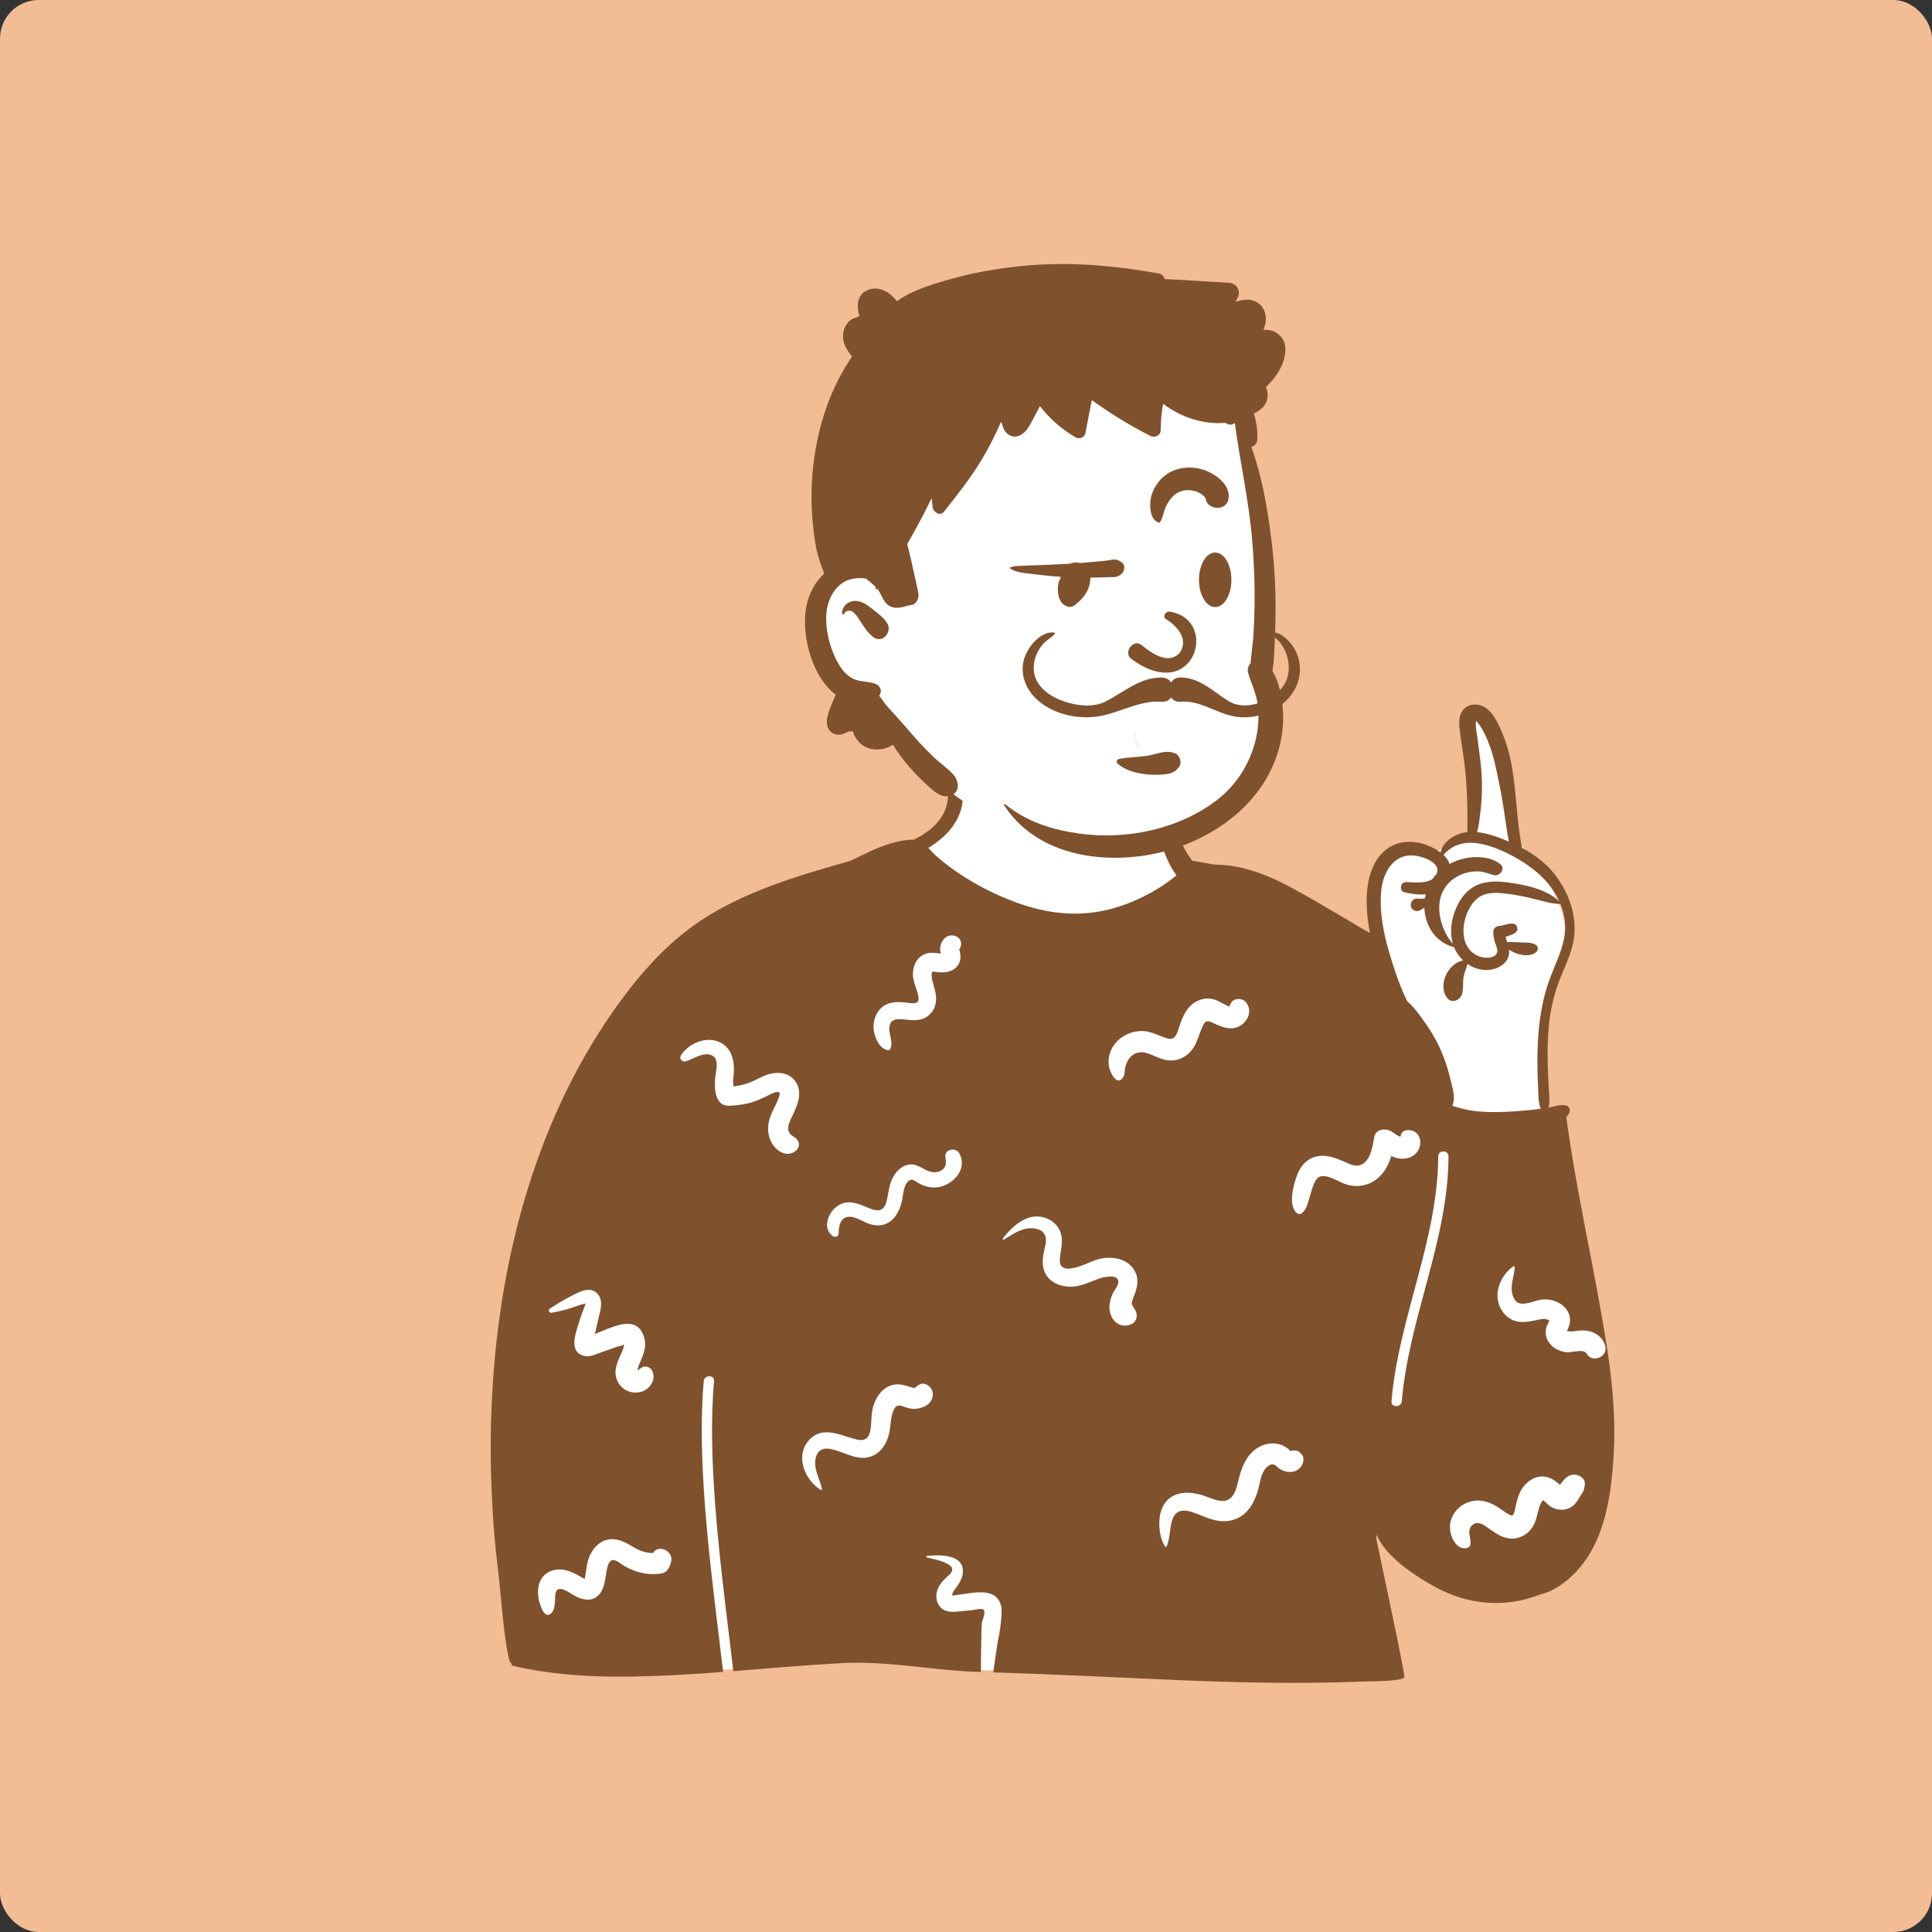 <?xml version="1.0" standalone="no"?>
<svg viewBox="-350 -150 1500 1500" style="width: 585px; height: 585px; justify-content: center; align-self: center; transform: scale(1, 1);" xmlns="http://www.w3.org/2000/svg"><rect x="-350" y="-150" width="1500" height="1500" fill="#333333" stroke="none"/><rect x="-350" y="-150" width="100%" height="100%" fill="#f2bc94" rx="30"></rect><g transform="rotate(0 467.174 610.793)"><g transform="translate(0 459)"><path d="M784.259 98.118C773.942 69.701 781.692 33.723 760.426 10.209C754.136 6.386 750.8 8.513 748.211 15.179C746.648 23.951 742.986 54.154 756.156 54.14C757.813 73.003 756.777 92.003 752.721 110.515C743.001 108.956 735.915 113.951 728.825 117.666C723.538 120.436 718.249 122.494 711.864 120.593C685.505 115.947 677.993 143.627 677.673 166.221C677.286 177.245 676.25 202.943 671.394 213.64C649.416 168.123 603.258 147.4 559.277 137.168C552.383 135.261 546.5 132.655 542.078 128.201C505.022 113.57 522.824 65.634 505.776 38.084C479.092 5.332 447.046 -4.092 406.674 1.521C371.351 5.427 347.34 41.308 349.518 75.177C350.171 82.088 346.023 89.357 343.583 96.469C319.201 125.644 281.262 138.697 248.631 156.326C139.794 209.52 102.076 250.171 59.781 363.361C39.995 405.948 16.316 447.28 8.452 494.183C-0.789 549.453 -0.818 606.031 2.399 661.845C-3.607 662.566 2.929 705.472 8.197 720.335C10.002 725.429 14.327 729.102 19.716 729.017C30.556 734.286 56.007 755.517 67.345 754.813C103.978 752.557 139.586 756.046 174.88 754.242C213.063 752.29 250.878 745.167 289.225 746.091C356.096 747.702 308.22 751.672 377.405 754.813C421.08 756.827 580.418 732.974 623.969 736.868C659.393 744.32 675.554 731.757 670.15 694.75C668.152 680.564 661.772 649.017 682.76 647.677C692.688 648.829 700.906 658.75 708.345 664.547C774.043 713.46 841.16 678.24 846.449 597.83C856.406 530.388 870.367 514.455 840.018 447.107C743.999 196.392 888.663 230.455 790.989 113.023C783.362 119.664 785.301 101.939 784.259 98.118Z" transform="translate(38.981 -67)" fill="#FFFFFF" stroke="none"></path><path d="M774.431 4.041C769.321 -0.538 760.991 -1.819 755.751 3.331C750.762 8.23 751.811 15.953 752.693 22.452C752.746 22.84 752.798 23.225 752.848 23.604L753.285 27.014C754.341 34.945 755.762 42.818 756.581 50.781C757.561 60.401 758.021 69.851 758.221 79.501C758.331 84.591 758.371 89.691 758.271 94.791L758.256 95.66C758.24 96.81 758.247 97.927 758.311 99.031C756.131 99.261 753.981 99.731 751.881 100.472C745.401 102.751 738.952 107.911 737.421 114.791C734.261 112.401 730.561 110.611 727.161 109.261C719.791 106.341 711.011 105.531 703.421 108.161C687.371 113.712 681.311 130.751 680.281 146.331C679.601 156.661 680.611 167.081 682.681 177.302C680.911 176.341 679.141 175.441 677.561 174.511L656.108 161.856C645.131 155.383 634.122 148.92 622.921 142.841C603.971 132.561 583.801 124.331 562.381 124.341C562.381 124.341 544.661 121.311 544.661 121.151C542.341 118.181 540.271 115.031 538.471 111.712C533.751 102.991 532.061 93.351 528.011 84.431C526.541 81.171 522.331 82.751 521.271 85.311C516.961 95.701 520.452 109.031 524.671 118.871C526.771 123.761 529.271 128.371 532.401 132.651C529.091 135.382 525.641 137.931 522.041 140.311C510.251 148.111 497.421 154.141 483.831 158.052C457.841 165.531 432.731 162.761 407.601 153.511C386.181 145.632 364.751 133.661 347.811 119.241C344.981 116.841 342.361 114.261 339.911 111.481L339.836 111.397L339.761 111.321C355.452 101.811 367.761 87.641 366.661 67.661C366.241 60.151 354.441 60.141 354.941 67.661C356.161 85.962 343.571 97.371 328.581 104.921C319.325 104.817 309.364 107.852 300.815 111.281L299.511 111.811C293.611 114.241 287.941 117.231 282.181 119.962L281.254 120.405C280.637 120.702 280.024 121.005 279.411 121.311C263.211 125.931 247.011 130.561 231.061 135.972C206.931 144.151 183.151 154.222 161.951 168.521C140.341 183.091 122.331 201.931 106.511 222.521C41.071 307.701 9.891 414.781 2.061 520.771C-0.399 554.001 -0.619 587.311 1.201 620.581C2.101 637.212 3.351 653.931 5.531 670.462L5.673 671.575C7.796 688.59 10.176 727.908 14.861 743.351C15.031 743.911 15.631 744.041 16.031 743.811C15.771 744.841 16.191 746.081 17.431 746.371C57.645 755.796 100.059 755.673 141.151 753.62L144.231 753.462C156.307 752.828 168.369 751.996 180.426 751.081C179.345 741.759 178.155 731.975 176.926 721.856C169.308 659.179 160.128 583.645 165.387 525.344C165.846 520.249 173.849 520.218 173.387 525.344C168.118 583.749 177.34 659.555 184.964 722.233C185.889 729.829 186.789 737.233 187.638 744.39L188.353 750.47C216.676 748.245 244.975 745.683 273.351 744.201C294.054 743.12 314.759 745.333 335.465 747.547C350.481 749.152 365.497 750.758 380.512 751.106C380.559 748.935 380.837 716.071 381.302 712.935L381.331 712.78C381.437 712.352 381.636 711.753 381.866 711.055C382.805 708.215 384.282 703.744 382.358 702.554C381.093 701.772 377.537 702.422 375.068 702.874C374.235 703.026 373.525 703.156 373.07 703.2L365.789 703.913C364.576 704.031 363.362 704.147 362.149 704.261L361.836 704.289C356.322 704.769 350.816 704.154 347.712 698.891C345.021 694.328 345.639 688.415 348.359 684.032C349.772 681.755 351.675 679.758 353.59 677.903C355.327 676.221 358.17 674.253 358.332 671.583C358.617 666.885 346.002 663.777 340.323 662.558L338.557 662.19C337.83 662.042 338.088 661.056 338.719 660.994C347.671 660.111 365.888 659.391 366.584 672.14C366.87 677.358 364.251 681.566 361.357 685.616L360.82 686.362C360.77 686.429 360.708 686.511 360.638 686.604C359.764 687.761 357.513 690.739 358.572 691.842C358.532 691.8 362.775 691.177 364.518 690.936L366.787 690.639C367.477 690.545 368.186 690.443 368.909 690.34C379.472 688.827 393.087 686.878 396.267 699.9C397.586 705.302 395.08 721.586 393.781 726.821L393.77 726.869C393.472 728.271 390.802 746.578 390.254 750.696L390.159 751.462C435.993 752.798 485.816 755.403 531.601 757.341L535.328 757.497C582.538 759.449 629.804 760.5 677.041 758.531L677.129 758.528C677.505 758.516 678.248 758.506 679.265 758.492C686.811 758.393 709.445 758.095 709.341 755.041C709.122 748.619 692.65 672.118 688.328 651.418L687.751 648.632C687.557 647.689 687.61 646.721 687.662 645.75C687.688 645.275 687.714 644.802 687.711 644.331C690.452 650.701 694.921 656.531 699.551 661.111C709.081 670.531 720.721 678.121 732.391 684.632C758.341 699.121 787.441 701.811 814.961 690.851C820.271 689.671 825.16 687.311 829.721 684.291C839.681 677.701 847.901 668.552 853.881 658.241C866.678 636.217 870.31 608.465 871.788 583.281L871.941 580.561C873.391 553.132 870.821 525.962 866.601 498.871C857.291 439.161 843.141 380.222 835.041 320.321C835.971 319.401 836.741 318.321 837.321 317.031C838.651 314.071 837.021 311.451 833.881 311.041C830.767 310.632 828.03 311.338 825.165 312.078C824.323 312.296 823.469 312.516 822.591 312.712C822.141 312.811 821.691 312.901 821.231 312.972L821.376 312.417C822.285 308.692 821.971 304.779 821.661 300.922C821.57 299.788 821.48 298.659 821.421 297.541C821.131 292.052 820.841 286.561 820.681 281.061C820.381 270.441 820.521 259.802 821.561 249.222C822.621 238.441 824.831 227.831 828.441 217.621C831.821 208.031 836.561 198.951 839.351 189.151C844.751 170.212 839.641 151.601 828.871 135.621C821.782 125.101 811.771 117.281 800.681 111.291C794.621 81.651 797.411 50.632 785.431 22.302C782.761 16.001 779.631 8.691 774.431 4.041ZM764.91 13.002L764.941 12.861C765.321 12.972 765.651 13.212 765.931 13.581C767.211 15.191 768.341 16.701 769.391 18.501C777.259 32.029 780.116 47.249 783.16 62.371L783.711 65.091C786.511 78.761 787.891 92.671 790.471 106.382C788.411 105.501 786.341 104.671 784.261 103.882C778.461 101.701 772.081 99.651 765.702 99.041C767.361 94.001 767.741 88.241 768.381 83.331L768.542 82.047C769.63 73.037 769.817 63.65 769.331 54.601C768.831 45.191 767.301 35.841 766.141 26.501L766.066 25.919C765.937 24.96 765.779 23.971 765.619 22.965C765.093 19.667 764.539 16.198 764.891 13.081C764.897 13.055 764.904 13.028 764.91 13.002ZM760.702 107.341C752.952 107.341 745.631 109.871 739.771 116.761C741.861 118.751 743.531 121.061 744.452 123.771C747.321 122.201 750.361 120.972 753.471 120.101C762.961 117.451 775.941 117.491 783.921 124.001C788.101 127.401 783.511 133.501 779.011 132.451C774.981 131.511 771.481 129.771 767.251 129.571C763.581 129.391 759.981 129.871 756.461 130.931C751.091 132.552 746.211 135.621 742.621 139.851C741.421 141.271 740.371 142.811 739.491 144.472C732.791 157.191 737.841 175.431 747.091 185.901C743.461 173.841 747.081 159.621 754.311 149.632C763.015 137.604 776.034 136.241 789.749 138.118L790.202 138.181C803.471 140.052 819.901 143.321 829.821 153.071C828.831 150.821 827.691 148.641 826.41 146.531C818.891 134.151 806.421 124.491 793.481 117.601C791.311 116.431 789.121 115.351 786.941 114.351C778.651 110.541 769.411 107.341 760.702 107.341ZM691.271 145.621C692.481 130.531 700.961 114.861 718.481 117.431C724.351 118.291 737.381 122.811 734.631 130.731C734.521 131.052 734.401 131.361 734.261 131.651C733.181 132.811 732.181 134.041 731.281 135.341C726.687 138.738 719.112 138.307 713.291 137.976C712.63 137.939 711.991 137.902 711.382 137.873L710.651 137.841C706.101 137.671 705.051 144.861 709.571 145.851C714.821 147.011 720.501 147.901 725.931 147.281C725.671 148.321 725.461 149.371 725.301 150.421C725.051 150.472 724.811 150.521 724.561 150.561C722.751 150.861 720.921 150.851 719.101 150.701C715.911 150.462 713.641 153.991 714.421 156.851C715.271 159.921 718.801 161.222 721.551 159.741C722.702 159.132 723.801 158.451 724.861 157.691C725.341 171.361 733.161 184.382 747.531 188.311C747.671 188.351 747.801 188.341 747.911 188.291C749.461 192.231 751.921 195.802 754.991 198.691C750.571 199.281 746.231 203.021 743.841 206.281C739.351 212.441 737.761 222.071 742.871 228.151C746.361 232.311 752.391 229.472 753.952 225.231C754.858 222.782 754.899 219.985 754.94 217.191C754.97 215.183 754.999 213.176 755.351 211.302C755.991 207.891 757.471 204.731 758.391 201.441C762.901 204.561 768.301 206.341 773.952 206.101C780.311 205.831 787.421 202.712 789.901 196.451C790.741 194.341 790.861 192.331 790.611 190.361C796.351 194.241 805.681 196.481 811.191 192.661C813.291 191.201 813.741 187.791 811.191 186.431C808.428 184.956 805.945 184.803 803.097 184.775L801.091 184.761C799.691 184.746 798.297 184.653 796.905 184.559C794.646 184.407 792.391 184.256 790.121 184.441C789.791 184.472 789.481 184.561 789.202 184.701C788.731 183.241 788.251 181.771 787.911 180.271C790.391 179.722 792.771 178.821 795.051 177.472C796.181 176.791 797.251 175.321 797.081 173.921C796.44 168.618 791.413 169.935 787.076 171.072C785.525 171.478 784.063 171.861 782.921 171.911L782.702 171.925C780.315 172.123 778.439 173.976 778.391 176.431C778.331 179.231 778.861 181.871 779.671 184.552C779.826 185.058 780.039 185.629 780.265 186.236C781.046 188.328 781.99 190.857 781.301 192.701C779.321 197.921 770.531 196.911 766.681 195.261C754.264 189.959 753.343 175.006 757.359 163.802L757.611 163.121C759.871 157.212 763.621 151.052 769.571 148.281C775.069 145.73 781.552 146.055 787.503 146.723L789.021 146.901C796.161 147.761 803.311 149.212 810.291 150.981C816.871 152.641 823.321 154.611 830.131 154.861C830.282 154.871 830.41 154.811 830.511 154.731C832.681 160.081 833.961 165.741 834.151 171.561C834.452 180.722 831.681 189.351 828.321 197.751C824.921 206.251 821.241 214.561 818.831 223.411C816.441 232.141 814.91 241.132 813.931 250.121C812.801 260.391 812.521 270.741 812.651 281.061C812.721 286.561 812.891 292.052 813.171 297.541L813.196 298.089C813.234 298.966 813.257 299.855 813.281 300.75C813.39 304.905 813.502 309.187 815.081 312.972C815.211 313.291 815.391 313.581 815.601 313.841C815.044 313.911 814.486 313.977 813.928 314.041L808.542 314.634C801.067 315.43 793.568 316.016 786.061 316.291C778.291 316.571 770.281 316.501 762.581 315.421C757.001 314.641 751.781 313.171 746.531 311.552C748.978 306.349 747.332 299.8 745.885 294.045C745.751 293.513 745.619 292.988 745.492 292.471L745.012 290.489C743.062 282.553 740.552 274.778 737.181 267.321C733.641 259.491 729.311 252.291 724.241 245.351L723.715 244.626L721.754 241.936C718.77 237.864 715.487 233.627 711.651 230.481C710.531 228.321 709.531 226.071 708.541 223.831C705.291 216.411 702.621 208.712 700.161 201.001C698.631 196.201 697.171 191.321 695.871 186.382C692.401 173.061 690.181 159.321 691.271 145.621ZM349.057 191.831C347.814 184.384 354.309 176.138 362.09 180.33C365.1 181.952 366.101 186.171 364.375 189.048L364.199 189.35C364.018 189.649 363.82 189.936 363.612 190.216L363.62 190.248C364.241 190.906 364.452 192.484 364.562 193.679L364.665 194.922C364.871 197.999 364.109 200.915 362.046 203.3C358.019 207.956 352.591 208.298 346.956 207.788L345.919 207.686C345.689 207.662 345.407 207.605 345.1 207.543C344.428 207.408 343.642 207.249 343.056 207.359C342.92 207.53 342.544 207.93 342.47 208.363C342.126 210.366 342.371 212.337 342.87 214.296C343.15 215.397 343.458 216.494 343.767 217.59C345.11 222.366 346.45 227.129 345.426 232.177C344.284 237.809 340.246 242.583 334.682 244.265C330.651 245.482 326.59 245.063 322.515 244.642C321.404 244.527 320.292 244.412 319.18 244.33C313.829 243.936 309.948 244.949 309.481 251.036C309.313 253.218 309.796 255.441 310.276 257.654C311.014 261.054 311.747 264.432 310.113 267.61C309.775 268.268 309.025 268.413 308.366 268.321C301.694 267.391 298.011 258.332 297.341 252.446C296.599 245.929 298.926 238.811 304.179 234.692C309.265 230.703 315.699 230.714 321.819 231.333L321.991 231.351C322.549 231.412 323.144 231.494 323.756 231.579C327.973 232.164 332.998 232.861 332.093 227.176C331.681 224.589 330.867 222.165 330.056 219.752C328.873 216.228 327.697 212.726 327.793 208.771C327.955 202.084 331.256 195.559 337.969 193.405C340.813 192.493 343.568 192.665 346.409 192.995L348.217 193.216C348.609 193.316 349.002 193.386 349.399 193.434C349.268 192.872 349.163 192.382 349.117 192.157L349.057 191.831ZM561.209 228.85C554.388 227.026 547.21 229.511 542.519 234.661C538.577 238.99 536.535 244.306 534.711 249.74L533.669 252.866C532.153 257.292 530.411 260.805 524.992 259.117C522.93 258.475 520.951 257.692 518.988 256.916C514.337 255.076 509.783 253.274 504.472 253.483C497.606 253.754 490.887 256.707 486.107 261.657C481.217 266.72 478.883 273.774 479.921 280.725L479.989 281.15C480.53 284.352 485.213 295.78 490.177 290.519C492.392 288.173 491.955 285.576 492.481 282.595C492.981 279.755 494.051 276.97 495.804 274.667C498.912 270.585 503.911 268.994 508.798 270.438C515.244 272.343 520.937 276.27 527.881 276.362C535.186 276.46 541.388 272.672 545.417 266.725C548.67 261.924 549.83 256.305 552.119 251.085L552.339 250.587C554.261 246.292 555.571 244.741 559.973 246.795L561.511 247.533C568.102 250.664 575.515 253.531 582.33 249.115C588.661 245.014 591.36 236.772 586.035 230.771C583.097 227.458 576.296 228.022 574.387 232.272C574.052 233.003 573.741 233.744 573.435 234.487C572.852 234.309 572.285 234.093 571.747 233.791C568.175 232.181 565.073 229.884 561.209 228.85ZM183.119 266.009C172.737 255.328 154.72 261.118 147.619 272.448C146.146 274.797 148.579 277.775 151.165 277.061C152.887 276.587 154.807 275.723 156.822 274.818C162.037 272.473 167.888 269.843 172.6 272.921C176.503 275.471 175.548 281.337 174.799 285.939C174.619 287.046 174.451 288.079 174.365 288.976L174.301 289.666C173.74 295.962 173.613 304.576 178.517 309.288C181.339 312.001 185.668 311.634 189.39 311.247L190.574 311.124C194.962 310.683 199.321 309.909 203.524 308.559C207.388 307.319 211.049 305.634 214.679 303.849L215.587 303.401C215.766 303.312 215.992 303.194 216.254 303.057C218.342 301.963 222.732 299.665 224.158 301.429C224.932 302.388 223.214 306.345 222.612 307.733C222.563 307.844 222.522 307.94 222.49 308.015C220.862 311.821 218.792 315.405 217.299 319.279C214.668 326.104 214.448 333.804 218.143 340.317C221.723 346.628 229.48 351.741 236.355 346.893C240.291 344.117 240.28 339.067 236.355 336.289C234.278 334.819 232.184 333.85 231.326 331.384C230.206 328.169 231.647 324.758 233.042 321.782L234.712 318.241C238.412 310.334 242.109 301.24 236.94 293.158C231.602 284.813 220.753 284.681 212.546 288.157C207.862 290.141 203.588 292.802 198.707 294.337C195.33 295.4 191.94 296.11 188.481 296.499C187.989 293.845 188.255 290.988 188.514 288.194C188.662 286.608 188.808 285.041 188.812 283.543C188.83 277.262 187.66 270.681 183.119 266.009ZM685.99 335.693C687.066 329.947 693.632 328.886 698.035 330.793C700.38 331.808 703.437 334.675 706.233 335.599L706.382 335.262C706.642 333.127 708.078 331.037 710.266 330.623C721.378 328.52 725.331 341.527 718.043 348.778C714.16 352.642 708.11 353.37 703.01 351.989C701.671 351.627 700.428 351.091 699.23 350.472C697.354 356.451 694.626 362.1 690.012 366.563C682.707 373.628 672.794 375.558 663.235 372.255C661.936 371.807 660.325 371.025 658.555 370.165C652.387 367.172 644.278 363.236 640.675 369.162C638.18 373.266 637.047 378.282 635.665 382.837L635.552 383.212C634.25 387.598 633.29 392.274 629.498 395.12C628.348 395.983 626.459 395.532 625.522 394.607C619.102 388.274 623.065 373.341 625.997 365.534L626.314 364.706C629.949 355.414 637.604 349.468 647.881 350.442C652.946 350.922 657.455 352.655 662.08 354.676C662.566 354.888 663.07 355.118 663.587 355.354C667.166 356.984 671.404 358.916 675.156 357.541C682.021 355.025 684.058 346.293 685.337 339.309L685.99 335.693ZM363.661 348.19C361.048 343.589 352.276 345.235 353.003 351.076L353.235 352.894C353.533 355.382 353.598 357.72 351.879 359.933C349.793 362.619 346.222 363.431 342.981 363.02C340.12 362.658 337.692 361.341 335.285 360.036C331.918 358.211 328.595 356.409 324.191 357.275C318.061 358.481 313.828 363.497 311.377 368.966C308.782 374.758 308.837 381.037 306.904 387.001C304.678 393.86 299.931 393.544 294.003 391.144L292.727 390.62C292.389 390.479 292.051 390.338 291.713 390.197C286.375 387.963 280.989 385.71 275.047 386.769C264.552 388.642 255.514 404.779 265.347 412.571C267.122 413.977 270.224 413.243 270.149 410.583L270.139 410.079C270.089 405.239 271.31 398.992 276.858 397.851C280.72 397.057 284.913 399.098 288.883 401.032C290.959 402.043 292.975 403.024 294.851 403.555C309 407.557 317.06 396.908 319.463 384.313L319.55 383.831C320.318 379.422 320.924 371.264 325.535 369.2C327.379 368.374 329.316 369.692 331.037 370.863C331.61 371.253 332.158 371.627 332.672 371.899C335.865 373.593 339.291 374.669 342.903 374.944C356.265 375.963 371.448 361.91 363.661 348.19ZM743.625 350.815C743.649 345.667 735.649 345.661 735.625 350.815C735.33 416.036 704.818 476.322 699.337 540.895C698.903 546.025 706.905 545.996 707.337 540.895C712.82 476.303 743.33 416.141 743.625 350.815ZM397.628 414.395C406.028 403.897 418.32 392.925 432.634 399.349C437.882 401.704 441.829 406.424 443.017 412.08C443.922 416.393 443.269 420.549 442.61 424.747C442.339 426.478 442.066 428.215 441.901 429.974C440.631 443.474 456.738 436.633 465.329 432.985C466.471 432.5 467.481 432.071 468.299 431.754L468.708 431.599C479.903 427.474 495.573 428.983 500.799 441.44C503.415 447.677 501.561 453.795 499.232 459.737L498.686 461.126C497.169 465.079 497.571 465.706 499.181 468.219C499.58 468.841 500.052 469.578 500.588 470.509C502.506 473.841 501.558 479.026 497.881 480.834C488.422 485.482 480.428 477.7 480.381 468.119C480.362 464.277 481.417 460.643 483.002 457.183C483.401 456.312 484.01 455.353 484.645 454.353C485.938 452.318 487.338 450.113 487.289 448.141C487.131 441.705 475.704 444.531 472.572 445.612L471.988 445.816C470.302 446.415 468.638 447.072 466.976 447.729C461.371 449.943 455.806 452.141 449.584 451.994C442.591 451.828 435.124 449.117 431.297 442.913C427.243 436.343 428.491 429.03 430.119 421.965L430.568 420.035C432.1 413.174 430.194 408.14 422.5 406.813C414.358 405.41 407.036 410.015 400.406 414.186C400.115 414.369 399.826 414.551 399.538 414.732L398.423 415.427C397.74 415.849 397.195 414.937 397.628 414.395ZM795.012 436.642C795.024 436.198 794.478 435.858 794.095 436.116C785.198 442.097 779.246 454.585 782.589 465.224C784.212 470.39 787.664 474.921 792.51 477.429C798.535 480.545 805.188 479.359 811.518 478.026L814.207 477.451C816.102 477.052 817.972 476.76 819.901 477.292C820.563 477.475 821.331 478.052 821.96 478.176C821.7 478.618 821.424 479.385 821.284 479.669L820.825 480.592C820.365 481.527 819.916 482.499 819.634 483.482C818.688 486.777 818.922 490.315 820.454 493.39C823.308 499.118 829.294 502.347 835.526 502.895C836.677 502.997 838.371 502.755 840.227 502.49C844.354 501.899 849.28 501.195 850.806 503.912C855.196 511.73 867.697 506.472 865.267 497.815C863.624 491.962 858.963 488.18 853.188 486.597C850.111 485.754 846.926 485.868 843.797 486.213C842.571 486.348 841.349 486.538 840.122 486.668L839.207 486.753C839.291 486.743 838.742 486.724 838.019 486.699C837.189 486.67 836.131 486.632 835.54 486.593L835.778 485.952C835.813 485.861 835.845 485.782 835.874 485.721C837.118 483.06 838.04 480.409 837.965 477.436C837.828 472.075 834.358 467.398 829.799 464.817C825.596 462.436 820.591 461.486 815.813 462.017C814.029 462.216 811.989 462.827 809.872 463.461C805.755 464.694 801.342 466.017 797.932 464.569C794.041 462.917 792.72 457.156 792.66 453.381C792.612 450.383 793.225 447.467 793.838 444.55C794.387 441.935 794.937 439.319 795.012 436.642ZM67.63 456.676C72.642 454.286 78.812 452.806 83.024 457.576C86.748 461.796 85.816 467.521 84.617 472.662L83.286 478.241C82.637 480.944 81.981 483.644 81.381 486.36C81.211 487.127 81.01 487.91 80.807 488.702C82.479 488.059 84.223 487.339 86.007 486.602C99.065 481.212 114.256 474.94 119.151 491.442C121.093 497.993 118.886 503.935 116.34 509.774L114.972 512.882C114.6 513.732 114.314 515.65 113.89 516.898C114.09 516.849 114.287 516.8 114.475 516.751C114.508 516.587 115.874 515.698 116.668 515.179L117.345 514.729C119.866 513.126 123.832 514.381 125.188 516.947C128.826 523.83 123.741 531.743 116.714 533.624C109.32 535.604 101.647 532.294 98.401 525.319C94.965 517.936 98.013 511.189 101.033 504.503C101.344 503.816 101.654 503.13 101.956 502.445L102.273 501.72C102.84 500.407 103.102 499.114 103.37 497.797L103.577 496.804C102.285 497.772 99.399 498.157 97.841 498.709L84.763 503.344L84.024 503.611C83.679 503.738 83.332 503.869 82.983 504C79.704 505.231 76.248 506.529 72.765 505.763C62.377 503.475 64.564 492.658 66.815 485.226L67.354 483.453C68.436 479.908 69.553 476.366 70.793 472.874C71.416 471.12 72.15 469.409 72.782 467.661C73.127 466.809 73.42 465.941 73.661 465.055C69.81 465.666 65.966 467.389 62.273 468.575C57.359 470.155 52.429 471.246 47.364 472.22C45.364 472.603 44.293 470.11 45.992 468.964C52.898 464.3 60.102 460.265 67.63 456.676ZM331.863 528.515C336.783 524.895 343.02 529.867 343.248 535.048C343.641 543.946 333.265 547.819 325.88 546.628C324.445 546.397 323.038 545.891 321.693 545.408C318.145 544.133 315.025 543.012 312.94 547.482C310.311 553.116 310.7 559.851 309.328 565.824C307.805 572.46 304.436 578.938 298.322 582.388C289.987 587.088 282.152 584.178 274.232 581.236C270.522 579.858 266.793 578.473 262.986 577.86C257.312 576.948 253.336 579.656 252.203 585.378C251.105 590.921 252.943 596.086 254.776 601.235C255.673 603.756 256.569 606.274 257.119 608.83C257.244 609.406 256.636 609.962 256.086 609.624C243.499 601.887 235.977 582.763 247.476 570.722C255.946 561.851 266.437 565.19 276.487 568.388C279.065 569.208 281.615 570.02 284.094 570.613L284.406 570.685C290.51 572.041 293.761 569.571 294.791 563.245C295.877 556.573 295.117 549.934 297.432 543.427C299.916 536.444 304.754 529.866 312.379 528.192C316.81 527.221 320.802 528.281 324.953 529.598L326.535 530.106C327.439 530.394 328.292 530.634 329.208 530.637L329.522 530.298C330.288 529.684 331.069 529.091 331.863 528.515ZM615.785 575.725C608.904 572.112 600.421 573.486 594.222 577.864C587.271 582.773 583.86 590.314 581.54 598.284C579.852 604.087 579.043 612.089 574.192 616.291C569.575 620.289 562.406 617.548 556.687 615.362C555.411 614.874 554.208 614.414 553.121 614.062C545.91 611.731 537.245 610.776 530.209 614.225C523.314 617.606 519.991 624.501 519.279 631.888C518.614 638.782 519.602 647.861 523.535 653.63C523.922 654.198 524.661 654.052 524.906 653.45C527.491 647.085 526.993 639.803 529.092 633.216C531.333 626.185 536.585 624.697 543.253 626.589C550.208 628.561 556.577 632.253 563.73 633.567C571.356 634.968 578.907 633.524 584.919 628.484C589.977 624.244 593.04 618.068 595.11 611.915C597.127 605.916 597.456 597.885 601.752 592.905C602.836 591.648 604.725 590.13 606.479 589.969C608.327 589.799 609.339 590.724 610.522 591.806C611.006 592.249 611.52 592.719 612.132 593.15C617.685 597.068 626.549 597.147 629.949 590.255C631.062 587.998 631.614 584.794 629.949 582.585C627.03 578.714 624.633 578.746 620.781 579.583C620.658 579.48 620.521 579.347 620.368 579.167L620.25 579.024C619.231 577.733 617.252 576.496 615.785 575.725ZM834.657 600.485C837.912 597.558 842.858 596.999 846.5 599.597C848.798 601.236 849.764 603.388 849.432 606.122L849.392 606.417L849.003 608.224C848.751 609.361 848.444 610.636 848.257 610.979C847.746 611.913 847.047 612.753 846.487 613.661C844.938 616.172 843.606 618.804 841.514 620.936C836.263 626.294 828.255 626.324 822.265 622.282C821.062 621.471 818.571 618.573 816.64 617.567C816.931 617.914 816.511 618.473 816.013 619.137C815.694 619.562 815.342 620.03 815.125 620.513C812.577 626.174 812.529 632.409 809.27 637.921C805.665 644.02 799.051 647.976 791.887 647.548C786.224 647.209 781.618 644.365 777.146 641.258L774.393 639.326L774.099 639.12C770.326 636.477 766.044 633.477 761.907 637.254C759.071 639.844 759.664 643.248 760.256 646.643C760.58 648.504 760.903 650.362 760.662 652.08C760.405 653.909 758.362 654.886 756.775 655.04C748.852 655.806 744.642 644.835 744.739 638.548C744.87 630.018 750.45 622.699 758.239 619.598C766.107 616.464 774.068 618.26 781.074 622.608C784.06 624.461 786.795 626.702 789.842 628.46C791.178 629.231 792.528 629.895 793.123 629.559C794.742 628.644 795.231 624.9 795.606 623.053L795.686 622.688C796.618 618.725 797.418 614.93 799.287 611.255C803.228 603.507 811.431 597.464 820.457 599.89C823.921 600.819 826.734 602.904 829.426 605.179L829.604 605.327C829.666 605.377 829.73 605.428 829.796 605.48L830.209 605.8C831.526 603.807 833.56 601.538 834.463 600.667L834.657 600.485ZM111.406 654.519L109.618 653.458C103.762 650.002 97.73 646.815 90.636 648.415C83.878 649.938 79.084 655.425 76.565 661.608C75.375 664.529 74.754 667.475 74.295 670.587C74.037 672.329 73.863 674.086 73.557 675.821L73.454 676.359C73.316 677.049 73.104 678.012 72.911 678.846C71.067 678.034 69.21 676.747 67.701 675.983L66.484 675.371C63.627 673.949 60.656 672.596 57.544 671.938C50.802 670.513 43.323 672.574 39.469 678.614C36.172 683.778 36.24 689.867 37.501 695.655L37.591 696.058C38.138 698.46 40.965 708.079 45.077 706.676C49.076 705.311 49.61 699.995 49.913 696.453L49.935 696.115C49.957 695.684 49.962 695.175 49.967 694.622C49.993 691.751 50.031 687.668 52.567 686.818C55.317 685.897 59.916 688.71 63.485 690.893C64.821 691.709 66.012 692.438 66.908 692.849C72.793 695.551 79.258 696.349 84.047 691.091C88.34 686.377 88.703 679.477 89.814 673.499L90.101 671.993C90.69 668.955 91.831 664.102 95.193 664.225C97.94 664.327 100.956 667.173 103.22 668.524C105.719 670.016 108.314 671.259 111.026 672.319C117.355 674.793 124.392 675.583 131.125 674.853C135.026 674.431 137.566 672.568 138.945 668.9C139.412 667.823 139.768 666.712 140.014 665.563C142.2 657.35 130.256 651.487 125.852 658.835C120.771 658.642 116.041 657.274 111.406 654.519Z" transform="translate(31 -61.999)" fill="#80512d" fill-rule="evenodd" stroke="none"></path></g><g transform="translate(225 0)"><g><g><path d="M185.626 0C242.407 0 301.136 44.012 321.95 72.097C339.449 95.71 348.871 202.486 348.871 274.645C348.871 289.737 357.199 318.186 354.769 332.622C345.863 385.521 307.06 429.886 230.262 429.886C153.463 429.886 98.4 399.445 41.317 317.713C13.621 317.713 0.198 296.473 0.003 262.954C-0.192 229.435 26.737 217.24 26.737 217.24C26.737 217.24 17.136 84.961 41.317 50.522C65.499 16.083 128.845 -8.27315e-15 185.626 0Z" transform="translate(56.415 75.26)" fill="#FFFFFF" stroke="none"></path><path d="M274.456 7.287C239.126 0.976 203.996 -2.074 168.146 1.556C150.635 3.337 133.196 6.216 116.196 10.827C101.246 14.897 84.246 19.686 71.346 28.837C66.416 22.487 58.536 17.157 50.206 19.667C41.356 22.337 39.906 30.106 41.656 38.147C41.829 38.932 42.02 39.404 42.146 39.713C42.343 40.197 42.377 40.283 41.924 40.548L41.416 40.827C39.726 41.747 37.715 41.917 36.026 43.026C32.965 45.037 30.936 48.366 30.045 51.877C28.096 59.526 31.835 66.176 36.556 71.827C19.906 95.917 10.526 124.337 6.826 153.287C4.856 168.667 4.456 184.457 5.936 199.897C6.635 207.207 7.406 214.647 8.986 221.827C10.335 227.966 12.416 233.797 14.706 239.606L15.005 240.386C6.835 247.547 1.846 258.547 0.516 269.167C-1.694 286.766 3.306 308.337 13.316 323.087C16.295 327.466 19.816 331.317 23.936 334.417C22.456 337.287 21.266 340.337 20.186 343.136L19.794 344.15C17.891 349.058 15.714 354.843 17.826 359.936C20.146 365.547 26.375 366.726 31.446 364.087C32.086 363.755 32.719 363.399 33.35 363.033C34.576 363.052 35.833 362.887 37.091 362.605C38.425 367.075 41.17 371.184 44.748 373.629C51.547 378.276 61.423 377.832 68.251 373.184C75.144 384.313 83.824 394.421 93.436 403.266L93.657 403.47C94.037 403.822 94.426 404.186 94.823 404.559C99.905 409.324 106.361 415.378 113.585 412.497C120.626 409.696 119.465 401.247 115.186 396.407C110.786 391.446 104.806 387.537 100.016 382.886C94.946 377.976 90.026 372.987 85.375 367.676C80.446 362.047 75.585 356.346 70.576 350.797C67.866 347.787 65.066 344.837 62.406 341.776C61.366 340.183 60.251 338.652 59.181 337.222L57.625 335.157C57.776 334.926 57.936 334.707 58.076 334.466C60.166 330.987 58.036 327.147 54.576 325.856C49.346 323.917 43.776 324.556 38.635 322.497C33.456 320.426 29.536 316.207 26.675 311.537C20.175 300.917 16.326 286.957 16.436 274.537C16.526 263.926 20.885 252.386 30.375 246.787C34.542 244.33 41.345 243.214 47.393 244.233C49.938 246.436 52.706 248.484 55.019 250.939L54.726 251.667C54.476 252.297 55.476 252.897 55.896 252.346L56.067 252.124C56.739 252.936 57.364 253.791 57.901 254.722C60.593 259.394 61.72 264.323 67.423 266.281C71.082 267.537 74.545 266.638 78.043 265.729C79.546 265.339 81.056 264.947 82.59 264.723C86.864 264.1 88.808 258.87 87.99 255.212C85.456 243.874 83.125 232.516 80.318 221.238L79.344 217.421C86.147 205.805 92.391 193.842 98.375 181.766C98.556 184.037 98.766 186.317 99.016 188.587C99.446 192.446 104.786 196.237 107.906 192.266C118.175 179.186 128.476 166.436 137.056 152.127C142.776 142.587 147.835 132.587 152.316 122.356C152.776 123.886 153.276 125.407 153.816 126.886C155.585 131.647 159.976 135.056 165.236 133.616C170.206 132.257 173.246 127.556 175.516 123.306L177.817 118.981C179.345 116.094 180.863 113.2 182.376 110.306C189.956 120.067 199.266 128.276 210.045 134.547C212.755 136.127 216.986 134.787 217.635 131.466C219.326 122.846 221.005 114.237 222.686 105.627C237.076 116.067 252.236 125.356 268.106 133.417C271.686 135.237 276.196 133.026 276.206 128.766C276.215 121.946 276.766 115.186 278.085 108.497C285.026 113.827 292.795 117.827 301.166 120.426C309.166 122.917 317.826 124.077 326.175 123.266C326.246 123.257 326.326 123.247 326.396 123.247L327.616 123.946L327.848 124.073C330.084 125.239 332.218 124.691 333.706 123.356C337.726 153.657 344.576 183.476 347.156 214.037C348.566 230.726 349.266 247.516 349.056 264.276C348.946 272.356 348.635 280.426 348.125 288.497C347.666 295.596 346.465 302.776 345.956 309.897C344.146 311.856 343.226 314.606 344.096 317.567C346.686 326.337 350.795 334.257 351.715 343.537C352.616 352.686 351.826 361.957 349.536 370.846C345.045 388.237 334.835 404.397 320.675 415.497C291.175 438.616 249.856 447.337 213.096 442.196C191.835 439.216 172.266 433.096 155.396 419.377C154.936 418.997 154.146 419.476 154.516 420.056C178.096 456.707 224.786 465.577 265.135 458.987C308.726 451.866 352.125 424.466 366.505 381.047C370.316 369.556 372.026 357.096 370.946 345.016C370.076 335.257 368.016 324.446 362.896 315.737C364.396 307.476 364.416 298.707 364.816 290.356L364.947 287.46C365.271 279.734 365.398 272.001 365.335 264.276C365.206 247.167 364.146 230.087 361.996 213.106C358.98 189.239 354.786 164.745 346.5 141.931C348.723 141.443 350.829 139.454 351.027 137.046C351.62 129.833 350.615 122.775 348.489 116.024C353.587 113.692 357.985 110.117 359.005 104.147C359.516 101.127 359.045 98.147 357.816 95.616C366.286 87.627 373.476 76.306 372.916 65.147C372.536 57.757 367.156 52.207 359.916 51.247C358.556 51.067 357.186 51.037 355.826 51.127C356.496 49.556 357.085 47.946 357.436 46.266C358.806 39.686 356.375 32.537 350.175 29.297C345.304 26.752 339.903 27.542 334.904 29.146L334.175 29.386C334.755 28.346 335.326 27.306 335.875 26.237C338.625 20.856 335.206 14.897 329.175 14.567C312.556 13.657 295.896 12.436 279.255 11.676C278.686 9.547 277.156 7.776 274.456 7.287ZM41.067 261.738C34.956 260.667 28.746 264.707 28.807 271.257C28.817 272.207 30.216 272.408 30.466 271.477L30.526 271.288C31.209 269.445 34.077 268.822 35.626 269.267C36.428 269.496 37.096 269.979 37.717 270.509L38.126 270.867C40.017 272.527 41.227 274.727 42.607 276.797L42.921 277.273C45.958 281.892 48.926 286.864 53.557 289.967C60.307 294.467 67.536 285.828 64.116 279.408C61.782 275.057 57.289 271.745 53.374 268.672L51.807 267.432C48.593 264.901 45.17 262.452 41.067 261.738Z" transform="translate(50 55)" fill="#80512d" fill-rule="evenodd" stroke="none"></path></g></g><g transform="translate(159 186)"><g><path d="M152.262 2.414C143.68 -0.975 133.548 -0.875 125.215 3.22C117.442 7.042 111.469 14.899 109.608 23.317C108.327 29.107 108.501 41.044 116.013 42.782C116.132 42.81 116.296 42.791 116.378 42.686C118.897 39.456 119.206 34.877 120.846 31.169C122.77 26.815 125.585 22.498 129.686 19.934C136.448 15.708 147.205 17.166 152.002 23.812C152.755 32.765 167.612 34.37 169.681 24.898C171.943 14.549 161.499 6.241 152.831 2.644L152.262 2.414ZM164.478 67.716C162.933 66.602 161.237 66 159.464 66C157.691 66 155.995 66.602 154.45 67.716C152.93 68.812 151.554 70.412 150.408 72.407C148.239 76.183 146.883 81.396 146.883 87.16C146.883 92.925 148.239 98.138 150.408 101.914C151.554 103.909 152.93 105.509 154.45 106.605C155.995 107.719 157.691 108.32 159.464 108.32C161.237 108.32 162.933 107.719 164.478 106.605C165.998 105.509 167.374 103.909 168.52 101.914C170.689 98.138 172.045 92.925 172.045 87.16C172.045 81.396 170.689 76.183 168.52 72.407C167.374 70.412 165.998 68.812 164.478 67.716ZM77.347 71.88L78.014 71.753C81.909 71.045 83.877 71.284 87.269 73.938C89.818 75.933 89.088 79.862 87.269 81.96C84.587 85.054 81.958 85.066 78.582 85.081C77.969 85.084 77.332 85.087 76.665 85.108L76.36 85.119C72.743 85.266 69.123 85.369 65.503 85.424C64.513 85.44 63.522 85.436 62.532 85.442C62.637 94.603 57.355 101.578 50.399 106.881C45.903 110.31 40.216 106.354 38.612 102.086C37.285 98.554 37 94.211 37.688 90.344C37.943 88.919 38.474 87.371 39.286 86.052L39.515 85.698L39.478 85.192C39.472 85.119 39.473 85.048 39.474 84.977C39.475 84.925 39.475 84.873 39.474 84.821C33.016 84.429 26.596 83.781 20.178 82.967L18.039 82.69C12.561 81.965 4.516 81.732 0.083 78.169C-0.057 78.055 -0.007 77.806 0.141 77.727C2.578 76.415 5.05 76.489 7.776 76.368L8.167 76.349C11.131 76.196 14.088 76.068 17.05 75.967L20.015 75.874C27.597 75.657 35.186 75.289 42.761 74.886C44.078 74.816 45.395 74.733 46.714 74.652C48.093 74.074 49.559 73.728 51.007 73.664C52.207 73.61 53.361 73.776 54.446 74.121C57.212 73.907 59.977 73.674 62.74 73.424L65.503 73.168C69.401 72.797 73.499 72.635 77.347 71.88ZM120.814 117.367C128.366 121.957 139.872 132.66 131.748 144.04C122.636 153.601 109.704 143.603 102.636 138.139C102.288 137.87 101.953 137.611 101.634 137.366C95.344 133.334 88.275 143.705 94.112 148.413C143.136 184.708 163.031 118.568 124.634 111.971C120.406 111.244 118.836 115.947 120.814 117.367ZM97.08 206.526C97.077 206.465 96.984 206.465 96.987 206.526C97.17 210.85 98.395 214.896 100.64 218.595C100.671 218.647 100.752 218.6 100.721 218.547C98.477 214.851 97.263 210.846 97.08 206.526ZM105.884 223.932C108.08 223.626 110.325 223.048 112.581 222.467C118.09 221.047 123.669 219.61 128.791 222.078C132.166 223.704 133.768 229.265 131.486 232.356C128.001 237.077 124.403 237.858 118.746 238.312C114.505 238.652 110.241 238.677 106.011 238.188L104.935 238.056C97.387 237.082 89.543 234.975 83.695 229.903C82.499 228.865 83.112 226.623 84.647 226.299C91.591 224.838 98.855 224.911 105.884 223.932Z" transform="translate(50 27)" fill="#80512d" fill-rule="evenodd" stroke="none"></path></g></g><g transform="translate(123 338)"><g><path d="M209.269 10.005C205.955 5.556 199.998 -0.283 193.972 0.031C193.201 0.071 192.912 0.906 193.375 1.471C195.346 3.878 198.039 5.59 200.014 8.047C202.351 10.955 204.038 14.462 205.135 18.009C206.729 23.162 207.169 28.994 205.748 34.234C203.244 43.47 195.327 50.24 186.689 53.697C178.139 57.119 167.851 58.288 159.765 53.274C147.83 45.872 137.707 35.202 122.706 34.991C119.197 34.942 116.724 36.549 115.251 38.843C113.771 36.631 111.329 35.066 107.908 35.027C91.091 34.838 78.539 46.415 64.424 53.632C54.885 58.51 42.542 56.996 32.701 53.773C23.418 50.734 13.341 44.631 9.839 34.994C7.906 29.672 8.339 23.458 10.324 18.212C11.629 14.762 13.644 11.429 16.137 8.718C18.722 5.906 22.12 4.138 24.768 1.472C25.309 0.927 24.882 0.08 24.171 0.031C12.925 -0.732 2.77 12.696 0.647 22.438C-1.444 32.032 1.674 41.601 7.985 48.922C20.818 63.806 44.58 68.715 63.074 64.341C78.043 60.802 92.26 52.65 107.908 53.82C111.338 54.077 113.8 52.647 115.286 50.479C116.774 52.71 119.252 54.169 122.706 53.835C137.29 52.422 150.307 62.75 164.463 65.272C175.734 67.279 187.909 64.572 197.567 58.5C207.662 52.153 214.768 41.972 215.236 29.834C215.505 22.851 213.456 15.626 209.269 10.005" transform="translate(96 3)" fill="#80512d" stroke="none"></path></g></g><g transform="translate(47 241)"></g></g></g></svg>